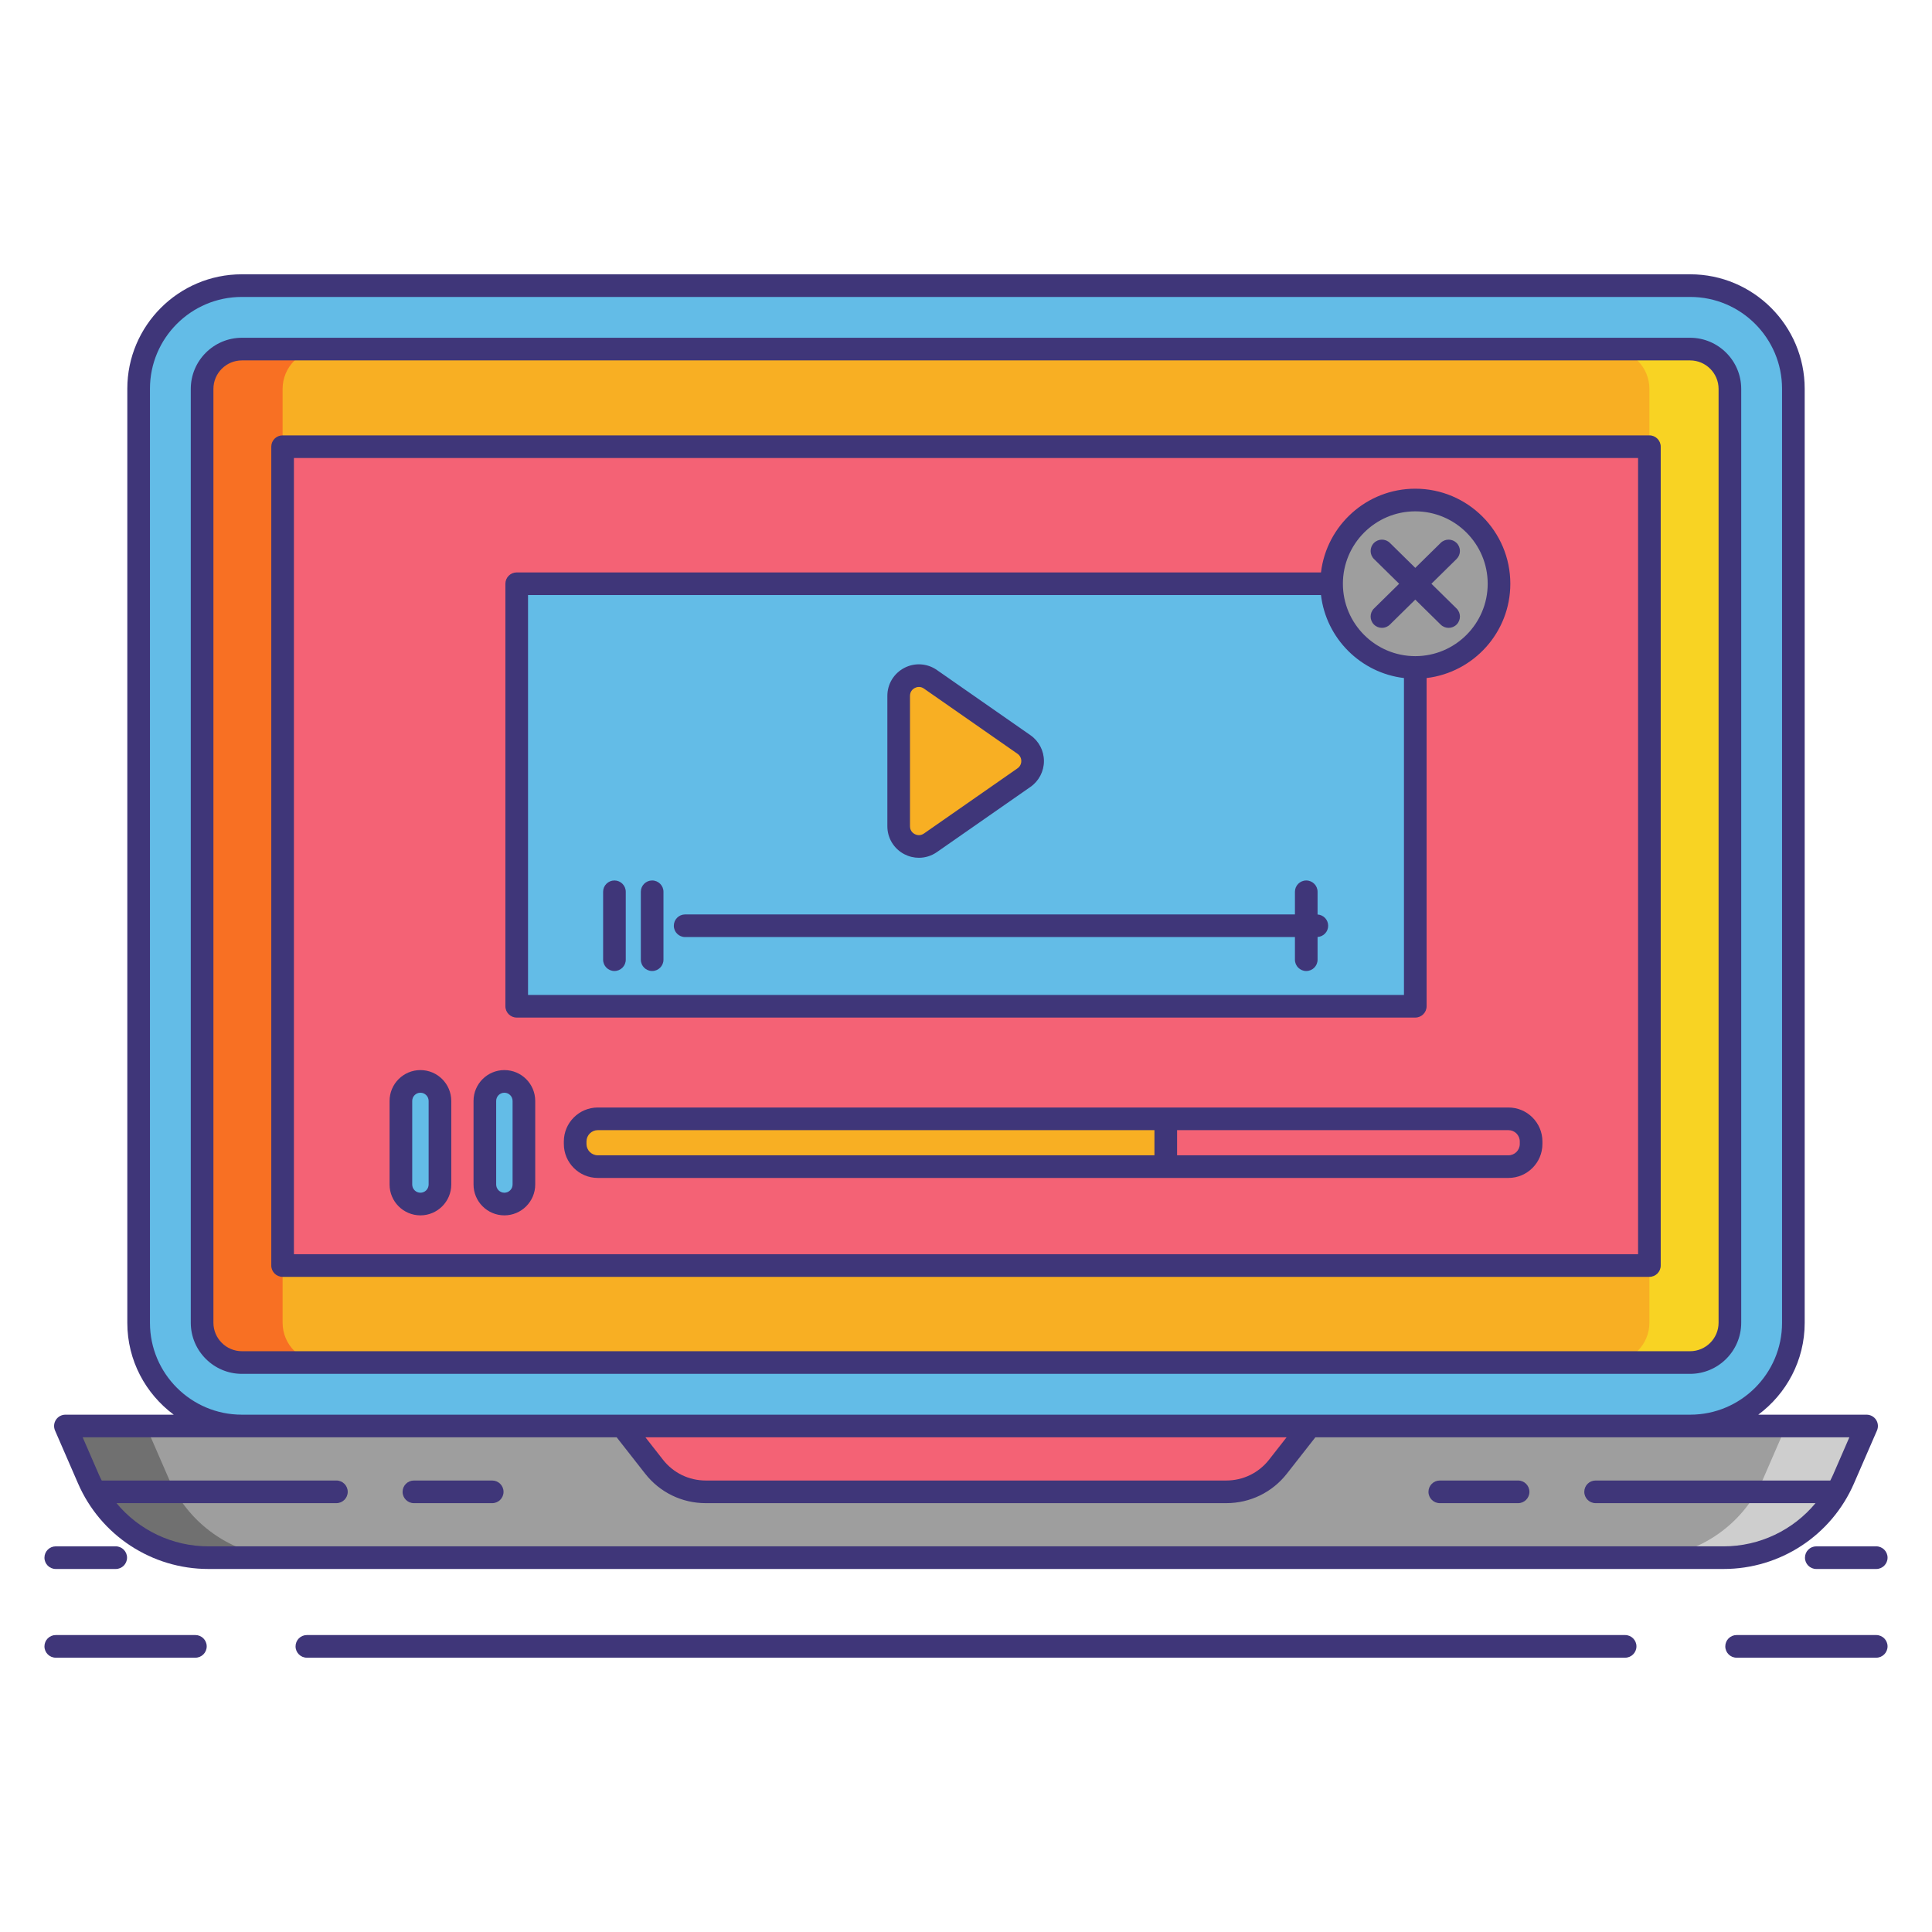 <svg id="Layer_1" enable-background="new 0 0 256 256" height="512" viewBox="0 0 256 256" width="512" xmlns="http://www.w3.org/2000/svg"><g><path d="m32.035 188.952c-7.535 0-13.665-6.13-13.665-13.665v-123.776c0-7.535 6.13-13.665 13.665-13.665h191.931c7.535 0 13.665 6.13 13.665 13.665v123.776c0 7.535-6.13 13.665-13.665 13.665z" fill="#63bce7"/><path d="m229.221 51.535v123.728c0 2.916-2.364 5.28-5.28 5.28h-191.882c-2.916 0-5.28-2.364-5.28-5.28v-123.728c0-2.916 2.364-5.28 5.28-5.28h191.882c2.916 0 5.28 2.364 5.28 5.28z" fill="#f8af23"/><g><path d="m37.446 175.263v-123.728c0-2.916 2.364-5.28 5.28-5.28h-10.667c-2.916 0-5.28 2.364-5.28 5.28v123.728c0 2.916 2.364 5.28 5.28 5.28h10.667c-2.916 0-5.28-2.364-5.28-5.28z" fill="#f87023"/></g><g><path d="m218.554 175.263v-123.728c0-2.916-2.364-5.28-5.28-5.28h10.667c2.916 0 5.28 2.364 5.28 5.28v123.728c0 2.916-2.364 5.28-5.28 5.28h-10.667c2.916 0 5.28-2.364 5.28-5.28z" fill="#f8d323"/></g><path d="m128 188.952h-119.333l3.053 7.024c2.751 6.329 8.995 10.423 15.896 10.423h100.384 100.385c6.901 0 13.145-4.094 15.896-10.423l3.053-7.024z" fill="#9e9e9e"/><g><path d="m22.386 195.976-3.053-7.024h-10.666l3.053 7.024c2.751 6.329 8.995 10.423 15.896 10.423h10.667c-6.902 0-13.146-4.094-15.897-10.423z" fill="#707070"/></g><g><path d="m233.614 195.976 3.053-7.024h10.667l-3.053 7.024c-2.751 6.329-8.995 10.423-15.896 10.423h-10.667c6.901 0 13.145-4.094 15.896-10.423z" fill="#cecece"/></g><path d="m82.442 188.952 4.22 5.388c1.649 2.106 4.175 3.336 6.85 3.336h68.975c2.675 0 5.201-1.23 6.85-3.336l4.221-5.388z" fill="#f46275"/><path d="m37.446 59.19h181.109v108.5h-181.109z" fill="#f46275"/><g><g fill="#63bce7"><path d="m58.295 156.955c0 1.429-1.158 2.587-2.587 2.587-1.429 0-2.587-1.158-2.587-2.587v-11.076c0-1.429 1.158-2.587 2.587-2.587 1.429 0 2.587 1.158 2.587 2.587z"/><path d="m69.42 156.955c0 1.429-1.158 2.587-2.587 2.587-1.429 0-2.587-1.158-2.587-2.587v-11.076c0-1.429 1.158-2.587 2.587-2.587 1.429 0 2.587 1.158 2.587 2.587z"/></g><path d="m79.212 148.25c-1.65 0-3 1.35-3 3v.333c0 1.65 1.35 3 3 3h75.258v-6.333z" fill="#f8af23"/></g><g><path d="m68.467 77.349h119.066v55.984h-119.066z" fill="#63bce7"/><path d="m123.284 90.009 12.397 8.639c1.528 1.065 1.528 3.326 0 4.39l-12.397 8.639c-1.774 1.236-4.205-.033-4.205-2.195v-17.278c0-2.162 2.431-3.431 4.205-2.195z" fill="#f8af23"/></g><g><circle cx="187.533" cy="77.349" fill="#9e9e9e" r="11.094"/><g fill="#3f3679"><path d="m230.721 175.263v-123.728c0-3.738-3.042-6.78-6.78-6.78h-191.882c-3.739 0-6.78 3.042-6.78 6.78v123.728c0 3.739 3.042 6.78 6.78 6.78h191.882c3.739 0 6.78-3.041 6.78-6.78zm-202.442 0v-123.728c0-2.084 1.696-3.78 3.78-3.78h191.882c2.084 0 3.78 1.696 3.78 3.78v123.728c0 2.084-1.696 3.78-3.78 3.78h-191.882c-2.084 0-3.78-1.695-3.78-3.78z"/><path d="m245.656 196.574 3.053-7.023c.202-.464.156-.998-.121-1.421-.277-.422-.749-.677-1.254-.677h-14.352c3.722-2.766 6.149-7.182 6.149-12.165v-123.777c0-8.362-6.803-15.165-15.165-15.165h-191.931c-8.362 0-15.165 6.803-15.165 15.165v123.776c0 4.983 2.427 9.399 6.149 12.165h-14.352c-.505 0-.977.255-1.254.678-.277.422-.323.957-.121 1.42l3.053 7.023c2.99 6.88 9.77 11.325 17.271 11.325h200.77c7.501.001 14.28-4.444 17.27-11.324zm-225.786-21.286v-123.777c0-6.708 5.457-12.165 12.165-12.165h191.931c6.708 0 12.165 5.457 12.165 12.165v123.776c0 6.708-5.457 12.165-12.165 12.165h-50.407-91.117-50.407c-6.708.001-12.165-5.456-12.165-12.164zm150.608 15.165-2.321 2.963c-1.375 1.754-3.441 2.76-5.669 2.76h-68.975c-2.229 0-4.295-1.006-5.669-2.76l-2.321-2.963zm57.907 14.446h-200.77c-4.787 0-9.22-2.157-12.18-5.724h29.14c.829 0 1.5-.671 1.5-1.5s-.671-1.5-1.5-1.5h-31.097c-.132-.263-.264-.526-.382-.798l-2.141-4.925h21.081 49.677l3.77 4.812c1.947 2.485 4.874 3.911 8.031 3.911h68.975c3.157 0 6.084-1.425 8.031-3.911l3.77-4.812h49.677 21.081l-2.141 4.925c-.118.272-.25.535-.382.798h-31.099c-.829 0-1.5.671-1.5 1.5s.671 1.5 1.5 1.5h29.141c-2.962 3.568-7.395 5.724-12.182 5.724z"/><path d="m65.22 196.176h-10.375c-.829 0-1.5.671-1.5 1.5s.671 1.5 1.5 1.5h10.375c.829 0 1.5-.671 1.5-1.5s-.672-1.5-1.5-1.5z"/><path d="m201.155 196.176h-10.375c-.829 0-1.5.671-1.5 1.5s.671 1.5 1.5 1.5h10.375c.829 0 1.5-.671 1.5-1.5s-.671-1.5-1.5-1.5z"/><path d="m25.89 216.653h-18.5c-.829 0-1.5.671-1.5 1.5s.671 1.5 1.5 1.5h18.5c.829 0 1.5-.671 1.5-1.5s-.672-1.5-1.5-1.5z"/><path d="m248.61 216.653h-18.5c-.829 0-1.5.671-1.5 1.5s.671 1.5 1.5 1.5h18.5c.829 0 1.5-.671 1.5-1.5s-.671-1.5-1.5-1.5z"/><path d="m215.337 216.653h-174.674c-.829 0-1.5.671-1.5 1.5s.671 1.5 1.5 1.5h174.674c.829 0 1.5-.671 1.5-1.5s-.671-1.5-1.5-1.5z"/><path d="m7.39 207.899h7.944c.829 0 1.5-.671 1.5-1.5s-.671-1.5-1.5-1.5h-7.944c-.829 0-1.5.671-1.5 1.5s.671 1.5 1.5 1.5z"/><path d="m240.667 204.899c-.829 0-1.5.671-1.5 1.5s.671 1.5 1.5 1.5h7.944c.829 0 1.5-.671 1.5-1.5s-.671-1.5-1.5-1.5z"/><path d="m218.554 57.689h-181.108c-.829 0-1.5.671-1.5 1.5v108.5c0 .829.671 1.5 1.5 1.5h181.108c.829 0 1.5-.671 1.5-1.5v-108.5c0-.828-.671-1.5-1.5-1.5zm-1.5 108.5h-178.108v-105.5h178.108z"/><path d="m55.708 161.042c2.253 0 4.087-1.833 4.087-4.087v-11.076c0-2.254-1.833-4.087-4.087-4.087s-4.087 1.833-4.087 4.087v11.076c0 2.253 1.834 4.087 4.087 4.087zm-1.087-15.163c0-.6.488-1.087 1.087-1.087s1.087.488 1.087 1.087v11.076c0 .599-.488 1.087-1.087 1.087-.6 0-1.087-.488-1.087-1.087z"/><path d="m66.833 161.042c2.253 0 4.087-1.833 4.087-4.087v-11.076c0-2.254-1.833-4.087-4.087-4.087s-4.087 1.833-4.087 4.087v11.076c0 2.253 1.834 4.087 4.087 4.087zm-1.087-15.163c0-.6.488-1.087 1.087-1.087s1.087.488 1.087 1.087v11.076c0 .599-.488 1.087-1.087 1.087-.6 0-1.087-.488-1.087-1.087z"/><path d="m154.47 146.75h-75.258c-2.481 0-4.5 2.019-4.5 4.5v.333c0 2.481 2.019 4.5 4.5 4.5h75.258 45.409c2.481 0 4.5-2.019 4.5-4.5v-.333c0-2.481-2.019-4.5-4.5-4.5zm-75.258 6.333c-.827 0-1.5-.673-1.5-1.5v-.333c0-.827.673-1.5 1.5-1.5h73.758v3.333zm122.167-1.833v.333c0 .827-.673 1.5-1.5 1.5h-43.909v-3.333h43.909c.827 0 1.5.673 1.5 1.5z"/><path d="m68.467 134.833h119.065c.829 0 1.5-.671 1.5-1.5v-43.488c6.239-.745 11.094-6.06 11.094-12.496 0-6.944-5.649-12.594-12.594-12.594-6.435 0-11.75 4.855-12.495 11.094h-106.57c-.829 0-1.5.671-1.5 1.5v55.984c0 .829.672 1.5 1.5 1.5zm119.066-67.078c5.29 0 9.594 4.304 9.594 9.594s-4.304 9.594-9.594 9.594-9.593-4.304-9.593-9.594 4.303-9.594 9.593-9.594zm-117.566 11.094h105.07c.686 5.746 5.25 10.31 10.995 10.996v41.989h-116.065z"/><path d="m119.823 113.185c.61.318 1.273.476 1.933.476.837 0 1.67-.253 2.386-.752l12.397-8.639c1.12-.78 1.789-2.061 1.789-3.426s-.668-2.646-1.789-3.426l-12.397-8.639c-1.281-.892-2.936-.999-4.319-.276-1.384.723-2.244 2.141-2.244 3.702v17.278c0 1.56.86 2.979 2.244 3.702zm.756-20.98c0-.643.442-.943.632-1.042.105-.055.307-.139.555-.139.198 0 .427.053.661.216l12.397 8.64c.32.223.503.574.503.964s-.184.741-.503.964l-12.398 8.639c-.527.367-1.026.177-1.215.078-.19-.099-.632-.399-.632-1.042z"/><path d="m81.416 116.667c-.829 0-1.5.671-1.5 1.5v8.995c0 .829.671 1.5 1.5 1.5s1.5-.671 1.5-1.5v-8.995c0-.828-.672-1.5-1.5-1.5z"/><path d="m86.413 116.667c-.829 0-1.5.671-1.5 1.5v8.995c0 .829.671 1.5 1.5 1.5s1.5-.671 1.5-1.5v-8.995c0-.828-.671-1.5-1.5-1.5z"/><path d="m174.585 121.175v-3.007c0-.829-.671-1.5-1.5-1.5s-1.5.671-1.5 1.5v2.998h-80.8c-.829 0-1.5.671-1.5 1.5s.671 1.5 1.5 1.5h80.8v2.998c0 .829.671 1.5 1.5 1.5s1.5-.671 1.5-1.5v-3.007c.784-.05 1.405-.694 1.405-1.49s-.621-1.443-1.405-1.492z"/><path d="m182.046 82.746c.293.299.681.448 1.069.448.38 0 .76-.143 1.052-.431l3.365-3.31 3.365 3.31c.292.288.672.431 1.052.431.388 0 .776-.15 1.069-.448.581-.59.573-1.54-.018-2.121l-3.33-3.275 3.33-3.275c.591-.581.599-1.531.018-2.121-.581-.591-1.531-.599-2.121-.018l-3.365 3.31-3.365-3.31c-.59-.581-1.54-.573-2.121.018-.581.59-.573 1.54.018 2.121l3.33 3.275-3.33 3.275c-.591.581-.599 1.53-.018 2.121z"/></g></g></g></svg>